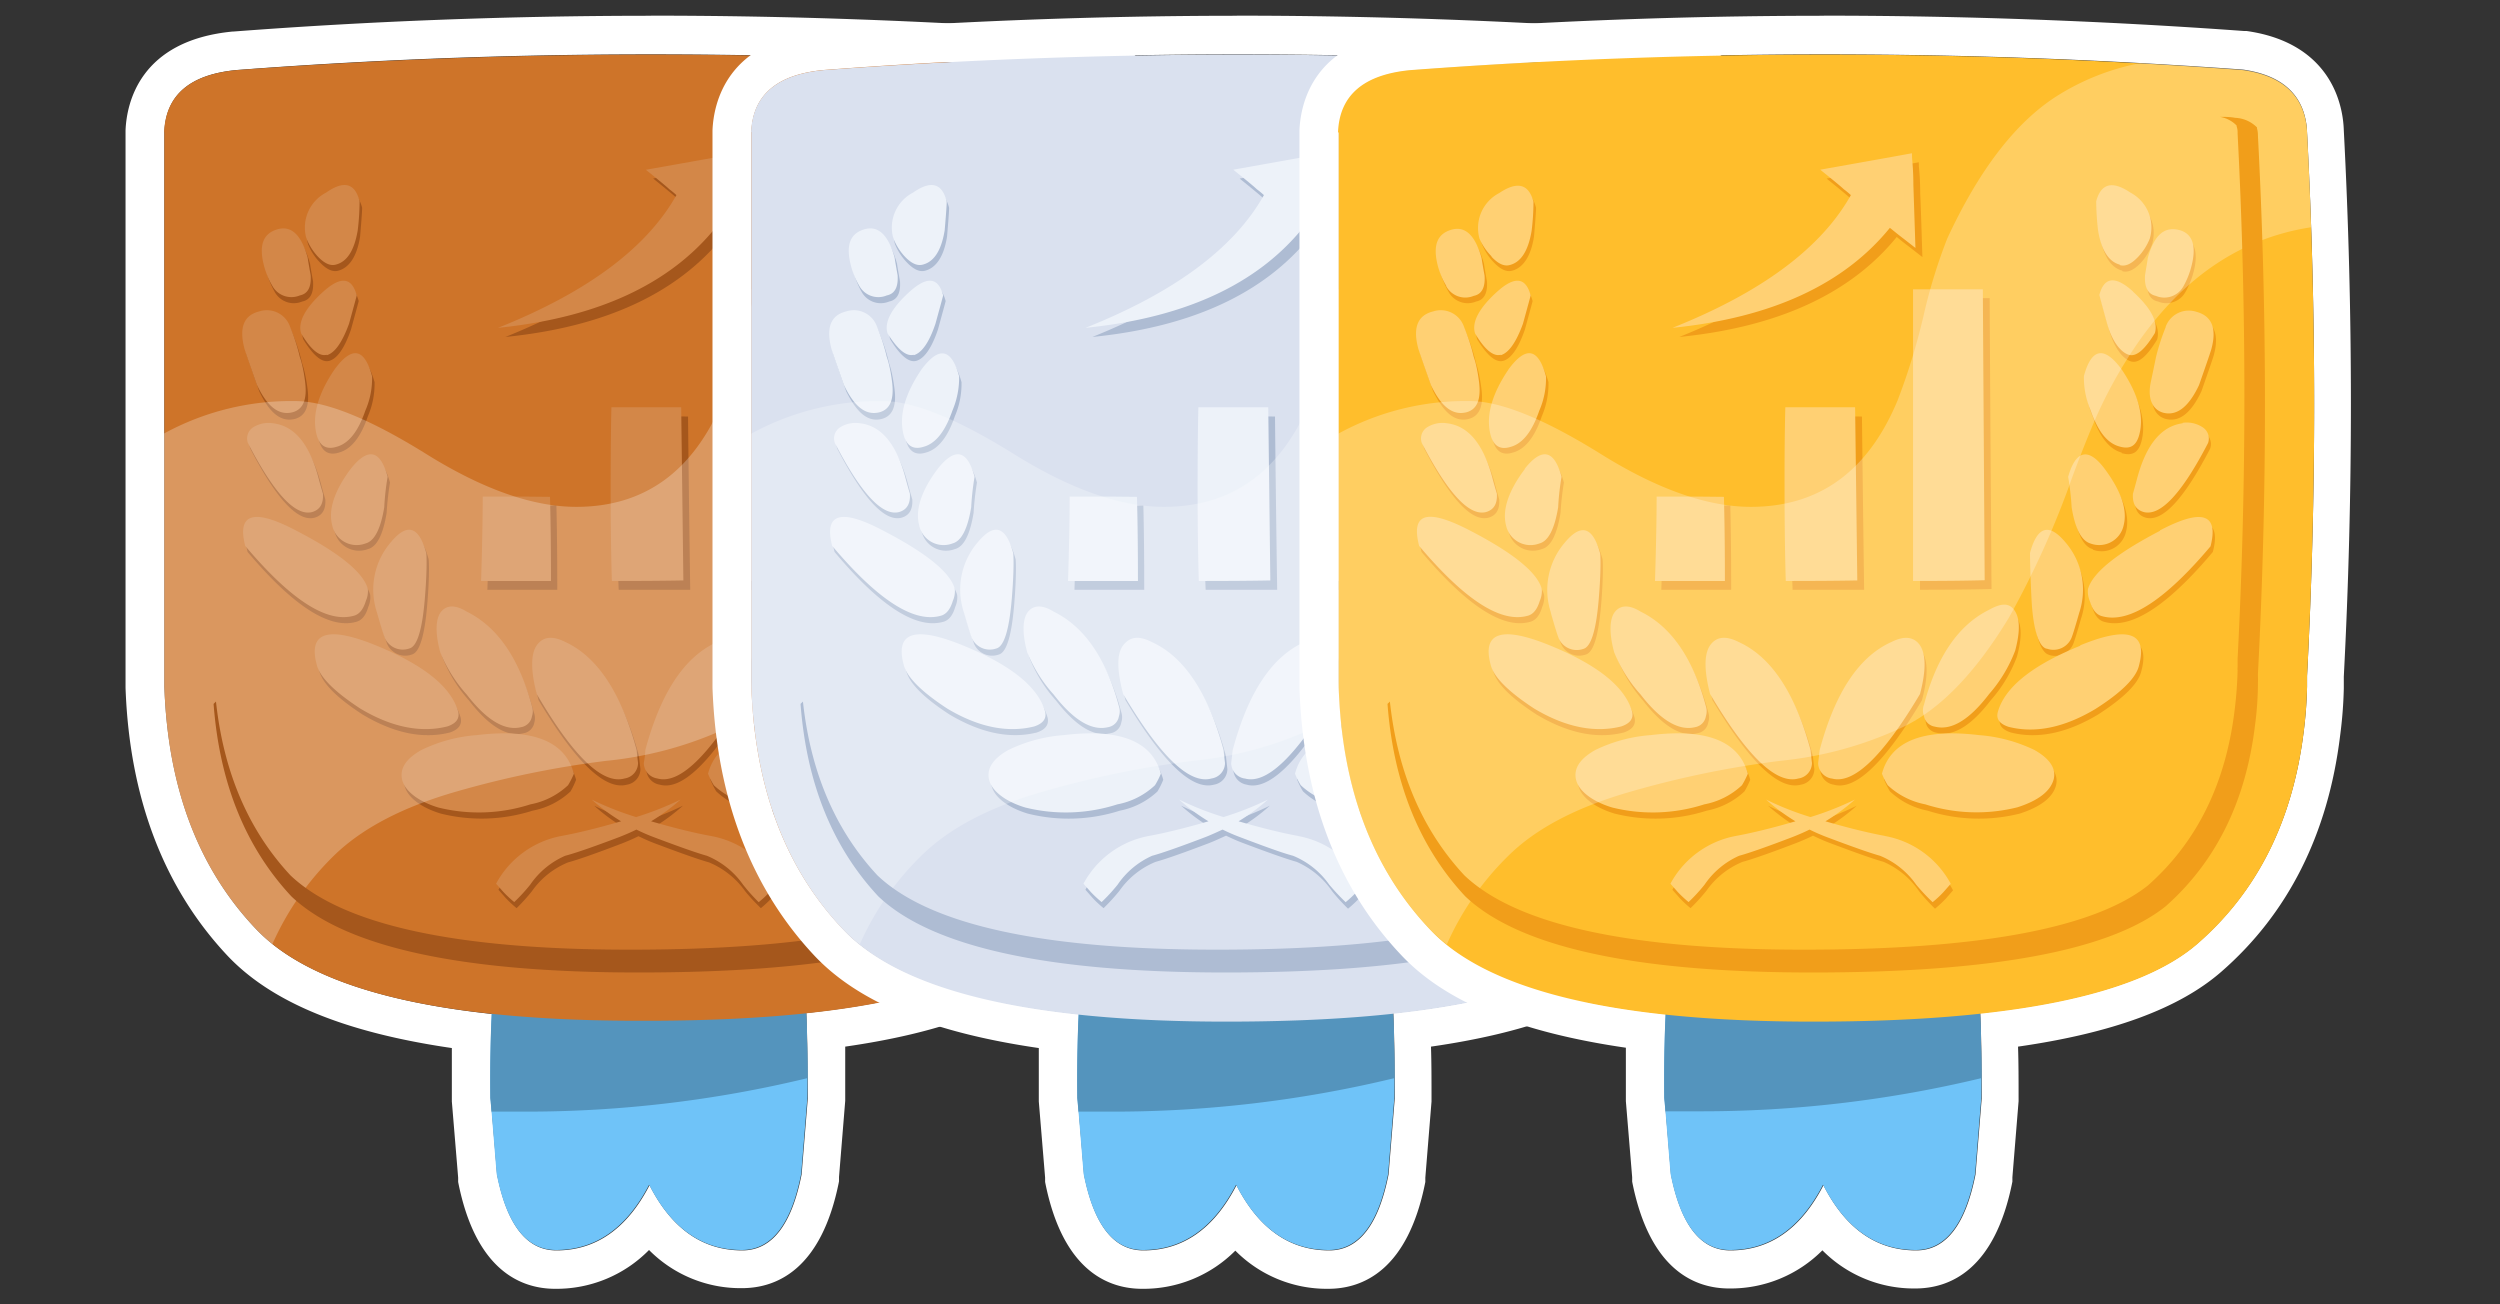 <svg id="Calque_1" data-name="Calque 1" xmlns="http://www.w3.org/2000/svg" viewBox="0 0 230 120"><rect x="0" y="0" width="230" height="120" fill="#333333" stroke="none"/><defs><style>.cls-1,.cls-7{fill:#fff;}.cls-2{fill:#6fc3f8;}.cls-3{fill:#5494bd;}.cls-4{fill:#ce7429;}.cls-5,.cls-8{fill:#a5571c;}.cls-5,.cls-7{isolation:isolate;}.cls-6{fill:#d38748;}.cls-7{opacity:0.25;}.cls-9{fill:#dae1ef;}.cls-10{fill:#aebcd3;}.cls-11{fill:#edf2f9;}.cls-12{fill:#ffbe2c;}.cls-13{fill:#f19e1a;}.cls-14{fill:#ffd073;}</style></defs><title>Plan de travail 7 copie 7</title><path class="cls-1" d="M59.9,5q19,0,38.45,1.4,4.44.63,5.55,3.82a6.59,6.59,0,0,1,.35,1.95,478.1,478.1,0,0,1,0,50c0,.32,0,.65,0,1a39.09,39.09,0,0,1-.31,4.13q-1.52,12.3-9.75,19.47-5.59,4.88-20,6.43s0,0,0,.06q.13,3.47.13,7.78l-.57,7q-1.38,7-5.46,7-5.48,0-8.53-6-3.11,6-8.57,6-4.08,0-5.46-7l-.58-7c0-2.87,0-5.44.14-7.75Q29.43,91.58,23.6,85.52q-8-8.38-8.48-22.38c0-.33,0-.66,0-1v-50q.21-5.09,6.66-5.7Q40.6,5,59.9,5m0-3.55C47,1.45,34.08,1.94,21.49,2.9h-.07c-8.6.82-9.77,6.63-9.87,9.09V62.14c0,.4,0,.77,0,1.14C11.91,73.44,15.09,81.75,21,88c4.07,4.26,10.82,7,20.57,8.42,0,1.46,0,3,0,4.62v.3l.58,7,0,.2,0,.2c1.6,8.13,5.75,9.83,8.94,9.83A11.92,11.92,0,0,0,59.71,115a11.84,11.84,0,0,0,8.54,3.51c3.19,0,7.34-1.7,8.94-9.83l0-.2,0-.2.57-7,0-.15V101c0-1.65,0-3.23,0-4.71,8.69-1.25,14.82-3.51,18.69-6.88,6.15-5.35,9.83-12.66,10.94-21.72a39.75,39.75,0,0,0,.34-4.36c0-.36,0-.73,0-1.08a483.11,483.11,0,0,0,0-50.26,10,10,0,0,0-.56-3c-.84-2.38-3-5.38-8.4-6.14H98.6c-13-.94-26-1.41-38.7-1.41Z"/><path class="cls-2" d="M74.28,101l-.57,7q-1.38,7-5.46,7-5.48,0-8.53-6-3.11,6-8.57,6-4.08,0-5.46-7l-.57-7a134.61,134.61,0,0,1,.62-14.78H73.66A134.61,134.61,0,0,1,74.28,101Z"/><path class="cls-3" d="M74.28,99.19a124.41,124.41,0,0,0-.62-13H45.74A134.16,134.16,0,0,0,45.11,101l.11,1.27,3,0A110,110,0,0,0,74.28,99.19Z"/><path class="cls-4" d="M15.1,12.15q.21-5.09,6.66-5.7a515.1,515.1,0,0,1,76.59,0q4.44.63,5.55,3.82a6.59,6.59,0,0,1,.35,1.95,478.1,478.1,0,0,1,0,50c0,.32,0,.65,0,1a39.09,39.09,0,0,1-.31,4.13q-1.52,12.3-9.75,19.47T58.76,93.91q-27.13,0-35.16-8.39T15.12,63.14c0-.33,0-.66,0-1v-50Z"/><path class="cls-5" d="M49.27,46.5H45q0,2.94-.16,7.76l6.43,0q0-4.43-.08-7.74Zm7.6-8.22q-.06,3-.06,7.48c0,3.18,0,6,.11,8.5,2.71,0,4.91,0,6.58,0q-.14-9.75-.2-15.94ZM75.05,27.43H68.64q0,8.55,0,26.83,4.08,0,6.58-.07Q75.1,37,75.05,27.43Zm-14.95-11c1.17.95,1.89,1.54,2.16,1.79a7.62,7.62,0,0,1,.65.55Q58.82,26.05,46.5,31q13.64-1.37,20-9.2c.48.4.91.73,1.27,1l1.09.85c-.09-2.9-.15-4.84-.2-5.82,0-1.18-.07-2-.13-2.6a.11.11,0,0,0,0-.11l0-.19Q65.79,15.43,60.1,16.42Z"/><path class="cls-6" d="M48.64,45.69H44.41q0,2.94-.15,7.76l6.43,0q0-4.43-.09-7.74Zm7.61-8.22q-.07,3-.07,7.48,0,4.77.11,8.5,4.08,0,6.58-.05-.12-9.75-.2-15.93ZM74.42,26.62H68q0,8.54,0,26.83,4.08,0,6.59-.07Q74.48,36.16,74.42,26.62Zm-15-11c1.18.95,1.9,1.54,2.16,1.79a7.74,7.74,0,0,1,.65.54q-4.1,7.3-16.41,12.21,13.65-1.38,20-9.2c.48.39.9.73,1.26,1l1.09.85Q68.1,18.47,68,17c0-1.17-.08-2-.13-2.59a.2.2,0,0,0,0-.11l0-.19Q65.16,14.6,59.47,15.61Z"/><path class="cls-5" d="M29.53,44.52s.13.51.4,1.42c.06.92-.27,1.49-1,1.69q-2.31.59-5.9-6.35a1.22,1.22,0,0,1,.44-1.42,2.7,2.7,0,0,1,1.87-.4Q28.28,39.86,29.53,44.52Zm.76-11.32q1.11-.31,2-2.88c.47-1.72.71-2.59.71-2.62q-.66-2.53-3.11-.31t-2,3.81C28.81,32.71,29.61,33.38,30.29,33.2ZM31,34.53q-2.31,3.42-1.65,6c.27,1,.87,1.4,1.82,1.11q1.69-.45,2.67-3.33a7.53,7.53,0,0,0,.62-3.15C33.75,32.58,32.59,32.37,31,34.53ZM29.44,24.15c.62.65,1.19.9,1.69.75,1-.27,1.72-1.32,2-3.15q.22-2.58.18-2.67c-.45-1.65-1.5-1.92-3.15-.79a3.58,3.58,0,0,0-1.82,4.17A5.15,5.15,0,0,0,29.44,24.15ZM34.9,56.91c.36,1.24.59,2,.71,2.31a1.81,1.81,0,0,0,2.27,1c.71-.18,1.18-1.69,1.42-4.53s.16-4.2.13-4.26q-1-3.69-3.24-1A6.69,6.69,0,0,0,34.9,56.91ZM32.51,43.68q-2.26,3.06-1.74,5.15a2.31,2.31,0,0,0,3.07,1.69c.83-.21,1.4-1.32,1.73-3.33a27.2,27.2,0,0,1,.31-2.8C35.2,41.93,34.07,41.7,32.51,43.68ZM25.27,26.85a2,2,0,0,0,2.53.89q1.11-.22,1-1.86c-.18-1-.27-1.54-.27-1.6-.59-2.13-1.52-3-2.79-2.62S24,23.08,24.51,24.94A7.44,7.44,0,0,0,25.27,26.85ZM43.16,64.46q2.76,3.56,5,3a1.2,1.2,0,0,0,1-1,1.45,1.45,0,0,0-.05-.93q-1.77-6.62-5.94-8.7c-1-.62-1.82-.64-2.36-.05s-.56,2-.09,3.73A13.13,13.13,0,0,0,43.16,64.46Zm14.52,7.73a1.47,1.47,0,0,0,1.24-1.43c-.09-.77-.13-1.17-.13-1.2q-2.13-7.9-6.62-9.94c-1.18-.59-2.05-.49-2.62.31s-.56,2.35,0,4.49Q54.67,73,57.68,72.19Zm-16.29-4.8c.79-.27,1.12-.71,1-1.33q-.93-3.42-7.59-6.13t-5.42,1.82q.45,1.7,4,4Q37.69,68.32,41.39,67.39Zm11.1,5.42A7.5,7.5,0,0,0,53,71.74q-1.2-4.48-8.93-3.55A14.15,14.15,0,0,0,39,69.56c-1.42.8-2,1.71-1.78,2.71s1.41,2,3.33,2.58A15.47,15.47,0,0,0,49,74.58,7,7,0,0,0,52.49,72.81ZM32.73,57.22c.53-.12.92-.57,1.15-1.38a2.18,2.18,0,0,0,.18-1.11c-.41-1.5-2.62-3.3-6.62-5.37S22,47.79,22.78,50.78Q29.05,58.21,32.73,57.22ZM23.85,36c.95,2,2,2.86,3.28,2.54,1-.27,1.37-1.2,1.16-2.8s-.49-2.28-.49-2.31a17.06,17.06,0,0,0-.89-2.75,2.26,2.26,0,0,0-2.84-1.42c-1.42.35-1.88,1.48-1.38,3.37C22.72,32.73,23.11,33.85,23.85,36ZM87.25,24.9c.5.15,1.06-.1,1.69-.75A5.32,5.32,0,0,0,90,22.46a3.58,3.58,0,0,0-1.82-4.17c-1.66-1.13-2.71-.86-3.15.79,0,.06,0,1,.17,2.67C85.53,23.58,86.21,24.63,87.25,24.9Zm0,16.74c1,.29,1.56-.08,1.82-1.11q.67-2.58-1.64-6-2.4-3.24-3.46.63a7.53,7.53,0,0,0,.62,3.15C85.19,40.23,86.08,41.34,87.2,41.64Zm1.25-14.25q-2.45-2.22-3.11.31s.24.9.71,2.62q.93,2.57,2,2.88c.68.18,1.48-.49,2.4-2Q90.94,29.66,88.45,27.39ZM84.54,50.52a2.3,2.3,0,0,0,3.06-1.69q.54-2.09-1.73-5.15c-1.57-2-2.69-1.75-3.37.71a27.2,27.2,0,0,1,.31,2.8C83.13,49.2,83.71,50.31,84.54,50.52Zm6.93-19.89a17.06,17.06,0,0,0-.89,2.75s-.17.8-.49,2.31.18,2.53,1.15,2.8c1.25.32,2.34-.52,3.29-2.54.74-2.1,1.12-3.22,1.15-3.37.51-1.89,0-3-1.37-3.37A2.27,2.27,0,0,0,91.47,30.63ZM93,39.46q-2.92.4-4.17,5.06s-.13.51-.4,1.43c-.06.91.27,1.48,1,1.68q2.29.59,5.9-6.35a1.22,1.22,0,0,0-.44-1.42A2.7,2.7,0,0,0,93,39.46ZM89.56,25.88q-.09,1.64,1,1.86a2,2,0,0,0,2.53-.89,7.44,7.44,0,0,0,.76-1.91c.47-1.86,0-3-1.25-3.28s-2.2.49-2.79,2.62Zm1.37,23.48c-4,2.07-6.2,3.87-6.61,5.37a2.18,2.18,0,0,0,.18,1.11c.23.8.62,1.26,1.15,1.38q3.69,1,9.95-6.44Q96.76,46.3,90.93,49.36ZM83.61,59.93Q77,62.65,76,66.06c-.15.62.17,1.06,1,1.33q3.69.93,8-1.64,3.6-2.31,4-4Q90.22,57.22,83.61,59.93Zm-4.22,9.63a14,14,0,0,0-5.11-1.37q-7.73-.93-8.92,3.55a7.75,7.75,0,0,0,.53,1.06,7,7,0,0,0,3.47,1.78,15.47,15.47,0,0,0,8.48.27q2.88-.93,3.33-2.58C81.4,71.27,80.81,70.36,79.39,69.56ZM69.18,66.41a1.2,1.2,0,0,0,1,1q2.26.58,5-3a12.71,12.71,0,0,0,2.4-4c.48-1.77.45-3-.09-3.73s-1.31-.58-2.35.05q-4.17,2.09-6,8.7A1.44,1.44,0,0,0,69.18,66.41ZM80.5,60.24a1.8,1.8,0,0,0,2.26-1c.12-.3.36-1.07.71-2.31a6.65,6.65,0,0,0-1.28-6.48q-2.26-2.67-3.24,1c0,.06,0,1.48.13,4.26S79.79,60.06,80.5,60.24ZM60.7,72.19q3,.84,8.12-7.77c.57-2.14.57-3.63,0-4.49s-1.43-.9-2.62-.31q-4.48,2-6.61,9.94s-.05.43-.13,1.2A1.46,1.46,0,0,0,60.7,72.19Zm4.93,5.28c-1.59-.29-3.43-.75-5.5-1.35a17.65,17.65,0,0,0,2.7-2,27.67,27.67,0,0,1-4.09,1.61,27.5,27.5,0,0,1-4.08-1.61,17.65,17.65,0,0,0,2.7,2c-2.07.6-3.91,1.06-5.5,1.35a8.65,8.65,0,0,0-6,4.39l.67.76a9.78,9.78,0,0,0,1,.93A17.53,17.53,0,0,0,48.93,82a7.56,7.56,0,0,1,3.33-2.66q1.34-.36,4.93-1.73c.53-.21,1.05-.43,1.55-.68.51.25,1,.47,1.56.68q3.6,1.36,4.93,1.73A7.67,7.67,0,0,1,68.56,82,17.53,17.53,0,0,0,70,83.55a11.15,11.15,0,0,0,1-.93l.66-.76A8.62,8.62,0,0,0,65.63,77.47Z"/><path class="cls-6" d="M29.31,44s.13.51.4,1.42c.06.92-.27,1.48-1,1.69q-2.31.59-5.9-6.35a1.22,1.22,0,0,1,.44-1.42,2.66,2.66,0,0,1,1.86-.4C27.09,39.17,28.48,40.85,29.31,44Zm.75-11.32c.74-.21,1.42-1.17,2.05-2.89.47-1.71.71-2.59.71-2.61-.45-1.69-1.48-1.8-3.11-.32s-2.34,2.79-2,3.82C28.58,32.15,29.38,32.82,30.06,32.64ZM30.77,34c-1.54,2.28-2.08,4.28-1.64,6,.27,1,.87,1.4,1.82,1.11,1.13-.3,2-1.41,2.66-3.33a7.38,7.38,0,0,0,.62-3.16C33.53,32,32.37,31.81,30.77,34ZM29.22,23.58c.62.66,1.18.91,1.69.76q1.54-.4,2-3.15a22.18,22.18,0,0,0,.17-2.67Q32.46,16,30,17.72a3.62,3.62,0,0,0-1.82,4.18A5.25,5.25,0,0,0,29.22,23.58Zm5.46,32.77c.35,1.24.59,2,.71,2.31a1.81,1.81,0,0,0,2.27,1c.71-.18,1.18-1.69,1.42-4.53s.16-4.2.13-4.26q-1-3.69-3.24-1A6.68,6.68,0,0,0,34.68,56.35Zm-2.4-13.23c-1.51,2-2.08,3.76-1.73,5.15A2.3,2.3,0,0,0,33.62,50c.82-.21,1.4-1.32,1.73-3.33a23.83,23.83,0,0,1,.31-2.8C35,41.37,33.85,41.14,32.28,43.12ZM25.05,26.29a2,2,0,0,0,2.53.89q1.11-.22,1-1.86c-.18-1-.27-1.54-.27-1.6-.59-2.13-1.52-3-2.8-2.62s-1.71,1.42-1.24,3.28A7.44,7.44,0,0,0,25.05,26.29ZM42.94,63.9c1.83,2.37,3.51,3.36,5,3a1.21,1.21,0,0,0,1-1,1.45,1.45,0,0,0,0-.93q-1.77-6.62-6-8.7c-1-.62-1.82-.64-2.35,0s-.56,2-.09,3.73A13.13,13.13,0,0,0,42.94,63.9Zm14.52,7.72A1.45,1.45,0,0,0,58.7,70.2c-.09-.77-.13-1.17-.13-1.2Q56.44,61.1,52,59.06c-1.18-.6-2.06-.49-2.62.31s-.56,2.35,0,4.48C52.74,69.6,55.44,72.19,57.46,71.62Zm-16.3-4.79c.8-.27,1.13-.71,1-1.33q-.93-3.42-7.59-6.13t-5.42,1.82c.3,1.13,1.64,2.46,4,4C36,66.9,38.71,67.45,41.16,66.83Zm11.1,5.41a7.24,7.24,0,0,0,.54-1.06q-1.2-4.49-8.93-3.55A14,14,0,0,0,38.77,69c-1.43.8-2,1.71-1.78,2.71s1.41,2,3.33,2.58A15.47,15.47,0,0,0,48.8,74,6.92,6.92,0,0,0,52.26,72.24ZM32.51,56.66c.53-.12.91-.58,1.15-1.38a2.18,2.18,0,0,0,.18-1.11q-.63-2.27-6.62-5.37-5.82-3.06-4.66,1.42Q28.82,57.65,32.51,56.66ZM23.63,35.39c.94,2,2,2.86,3.28,2.54,1-.27,1.36-1.2,1.16-2.8s-.49-2.28-.49-2.31a18.23,18.23,0,0,0-.89-2.75,2.26,2.26,0,0,0-2.84-1.42C22.43,29,22,30.13,22.47,32,22.5,32.17,22.89,33.29,23.63,35.39Zm63.4-11c.5.15,1.06-.1,1.68-.76a5.25,5.25,0,0,0,1.07-1.68A3.62,3.62,0,0,0,88,17.72q-2.49-1.68-3.15.8A25.16,25.16,0,0,0,85,21.19C85.31,23,86,24.07,87,24.34Zm0,16.74c1,.29,1.55-.08,1.82-1.11q.67-2.58-1.64-6c-1.6-2.16-2.76-1.95-3.46.62a7.54,7.54,0,0,0,.62,3.16C85,39.67,85.86,40.78,87,41.08Zm1.25-14.25q-2.45-2.22-3.11.31s.23.9.71,2.62,1.3,2.67,2,2.88,1.48-.49,2.4-2C90.56,29.61,89.88,28.33,88.23,26.83ZM84.32,50a2.3,2.3,0,0,0,3.06-1.69c.35-1.39-.22-3.11-1.73-5.15s-2.69-1.75-3.38.71a24.75,24.75,0,0,1,.32,2.8C82.91,48.64,83.49,49.75,84.32,50Zm6.92-19.89a19.56,19.56,0,0,0-.89,2.75s-.16.8-.48,2.31S90,37.66,91,37.93c1.24.32,2.34-.52,3.29-2.54.74-2.1,1.12-3.22,1.15-3.37.5-1.89.05-3-1.38-3.37A2.26,2.26,0,0,0,91.24,30.07ZM92.8,38.9q-2.94.41-4.18,5.06s-.13.51-.39,1.42c-.06.92.26,1.48,1,1.69q2.31.59,5.91-6.35a1.23,1.23,0,0,0-.45-1.42A2.66,2.66,0,0,0,92.8,38.9ZM89.34,25.32c-.06,1.09.28,1.71,1,1.86a2,2,0,0,0,2.54-.89,7.51,7.51,0,0,0,.75-1.91c.47-1.86.06-3-1.24-3.28s-2.21.49-2.8,2.62C89.6,23.78,89.51,24.31,89.34,25.32ZM90.71,48.8c-4,2.08-6.2,3.86-6.62,5.37a2.3,2.3,0,0,0,.18,1.11c.24.8.62,1.26,1.16,1.38q3.67,1,9.94-6.44Q96.53,45.74,90.71,48.8ZM83.38,59.37q-6.66,2.7-7.59,6.13c-.15.62.18,1.06,1,1.33q3.69.93,8-1.65c2.4-1.53,3.75-2.87,4-4Q90,56.66,83.38,59.37ZM79.17,69a14.2,14.2,0,0,0-5.11-1.37q-7.73-.93-8.92,3.55a6.54,6.54,0,0,0,.53,1.06A7,7,0,0,0,69.13,74a15.47,15.47,0,0,0,8.48.27q2.9-.93,3.33-2.58C81.18,70.71,80.59,69.8,79.17,69ZM69,65.85a1.2,1.2,0,0,0,1,1c1.51.39,3.18-.61,5-3a13.13,13.13,0,0,0,2.4-4c.47-1.78.44-3-.09-3.73s-1.32-.58-2.35,0q-4.19,2.09-6,8.7A1.44,1.44,0,0,0,69,65.85Zm11.32-6.17a1.8,1.8,0,0,0,2.26-1c.12-.3.36-1.07.71-2.31A6.68,6.68,0,0,0,82,49.87q-2.25-2.67-3.24,1c0,.06,0,1.48.14,4.26S79.57,59.5,80.28,59.68ZM60.48,71.62q3,.85,8.12-7.77.84-3.19,0-4.48c-.56-.8-1.43-.9-2.62-.31q-4.48,2-6.61,9.94s0,.43-.14,1.2A1.46,1.46,0,0,0,60.48,71.62Zm4.92,5.29c-1.58-.29-3.43-.75-5.5-1.35a18.24,18.24,0,0,0,2.71-2,28.13,28.13,0,0,1-4.09,1.61,27.5,27.5,0,0,1-4.08-1.61,17.65,17.65,0,0,0,2.7,2c-2.07.6-3.91,1.06-5.5,1.35a8.63,8.63,0,0,0-6,4.39l.67.76a10.47,10.47,0,0,0,1,.93,16.05,16.05,0,0,0,1.47-1.6A7.56,7.56,0,0,1,52,78.73Q53.38,78.37,57,77c.53-.21,1.05-.43,1.55-.68.5.25,1,.47,1.55.68q3.6,1.36,4.93,1.73a7.56,7.56,0,0,1,3.33,2.66A17.27,17.27,0,0,0,69.8,83a9.23,9.23,0,0,0,1-.93l.67-.76A8.61,8.61,0,0,0,65.4,76.91Z"/><path class="cls-7" d="M104.25,12.17a6.59,6.59,0,0,0-.35-1.95Q102.79,7,98.35,6.4C95.19,6.17,92,6,88.9,5.81a22.1,22.1,0,0,0-7.75,3.08q-5.64,3.64-10,13.05A49.38,49.38,0,0,0,69,28.64a59.07,59.07,0,0,1-2.49,8.22q-4.08,9.77-13.49,9.77-6,0-13.77-4.84t-12-4.89a24.42,24.42,0,0,0-12.19,3V62.15c0,.33,0,.66,0,1q.47,14,8.48,22.38a15.24,15.24,0,0,0,1.51,1.35,26.31,26.31,0,0,1,5.65-8.14Q34.57,74.95,42,72.82A89.48,89.48,0,0,1,55.75,70,34.45,34.45,0,0,0,67,66.92q5.14-2.4,9.81-10.08a82.78,82.78,0,0,0,5.86-13c.54-1.45,1.11-2.93,1.74-4.44a41.92,41.92,0,0,1,4.3-7.9q6.39-9.13,15.9-10.59C104.54,18,104.42,15,104.25,12.17Z"/><path class="cls-8" d="M19.65,64.76l.22-.22q1.06,9.78,6.86,16,7.2,6.83,31.21,6.83,24.21,0,31.66-5.9,6.8-6,8-16.25v0c.14-1.15.23-2.34.26-3.55a1.32,1.32,0,0,1,0-.31v-.75a467.8,467.8,0,0,0,0-48.31v-.09a1.61,1.61,0,0,0-.09-.58v-.08a2.76,2.76,0,0,0-1.56-.8c.48,0,1,0,1.43.09a3,3,0,0,1,2,.88.14.14,0,0,1,0,.07,2.53,2.53,0,0,1,.09.6v.09a474.43,474.43,0,0,1,0,49.52v.21a5.43,5.43,0,0,1,0,.57c0,.11,0,.22,0,.31a30.71,30.71,0,0,1-.27,3.65l0,0q-1.28,10.5-8.23,16.65-7.64,6.08-32.48,6.08-24.56,0-31.94-7Q20.47,75.67,19.65,64.76Z"/><path class="cls-1" d="M113.9,5q19,0,38.45,1.4,4.44.63,5.55,3.82a6.59,6.59,0,0,1,.35,1.95,478.1,478.1,0,0,1,0,50c0,.32,0,.65,0,1a36.6,36.6,0,0,1-.31,4.13q-1.52,12.3-9.75,19.47-5.6,4.88-20,6.43s0,0,0,.06q.14,3.47.13,7.78l-.57,7q-1.38,7-5.46,7-5.46,0-8.53-6-3.1,6-8.57,6-4.08,0-5.46-7l-.58-7c0-2.87,0-5.44.14-7.75Q83.43,91.58,77.6,85.52q-8-8.38-8.48-22.38c0-.33,0-.66,0-1v-50q.21-5.09,6.66-5.7Q94.6,5,113.9,5m0-3.55c-12.89,0-25.82.49-38.41,1.45h-.07c-8.6.82-9.77,6.63-9.87,9.09V62.14c0,.4,0,.77,0,1.14C65.91,73.44,69.1,81.75,75,88c4.06,4.26,10.81,7,20.57,8.42,0,1.46,0,3,0,4.62v.3l.58,7,0,.2,0,.2c1.6,8.13,5.75,9.83,8.94,9.83a11.91,11.91,0,0,0,8.56-3.51,11.84,11.84,0,0,0,8.54,3.51c3.19,0,7.34-1.7,8.94-9.83l0-.2,0-.2.57-7,0-.15V101c0-1.65,0-3.22-.05-4.71,8.69-1.25,14.82-3.51,18.69-6.88,6.15-5.35,9.83-12.66,10.94-21.72a39.94,39.94,0,0,0,.34-4.37c0-.35,0-.72,0-1.07a483.11,483.11,0,0,0,0-50.26,10,10,0,0,0-.56-3c-.84-2.39-3-5.38-8.4-6.14h-.24c-13-.94-26-1.41-38.7-1.41Z"/><path class="cls-2" d="M128.28,101l-.57,7q-1.38,7-5.46,7-5.48,0-8.53-6-3.1,6-8.57,6-4.08,0-5.46-7l-.57-7a134.61,134.61,0,0,1,.62-14.78h27.92A134.61,134.61,0,0,1,128.28,101Z"/><path class="cls-3" d="M128.28,99.19a124.41,124.41,0,0,0-.62-13H99.74A134.16,134.16,0,0,0,99.11,101l.11,1.27,3,0A110,110,0,0,0,128.28,99.19Z"/><path class="cls-9" d="M69.1,12.15q.21-5.09,6.66-5.7a515.1,515.1,0,0,1,76.59,0q4.44.63,5.55,3.82a6.59,6.59,0,0,1,.35,1.95,478.1,478.1,0,0,1,0,50c0,.32,0,.65,0,1a39.09,39.09,0,0,1-.31,4.13q-1.52,12.3-9.75,19.47t-35.39,7.17q-27.14,0-35.16-8.39T69.12,63.14c0-.33,0-.66,0-1v-50Z"/><path class="cls-10" d="M103.27,46.5H99q0,2.94-.15,7.76l6.42,0q0-4.43-.08-7.74Zm7.6-8.22q-.06,3-.06,7.48c0,3.18,0,6,.11,8.5,2.71,0,4.91,0,6.58,0q-.14-9.75-.2-15.94Zm18.18-10.85h-6.41q0,8.55,0,26.83,4.08,0,6.58-.07Q129.1,37,129.05,27.43Zm-15-11c1.17.95,1.89,1.54,2.16,1.79a7.62,7.62,0,0,1,.65.55Q112.82,26.05,100.5,31q13.64-1.37,20-9.2c.48.4.9.73,1.26,1l1.09.85c-.09-2.9-.15-4.84-.2-5.82,0-1.18-.07-2-.13-2.6a.11.11,0,0,0,0-.11l0-.19Q119.79,15.43,114.1,16.42Z"/><path class="cls-11" d="M102.64,45.69H98.41q0,2.94-.15,7.76l6.43,0q0-4.43-.09-7.74Zm7.61-8.22q-.07,3-.07,7.48,0,4.77.11,8.5,4.08,0,6.58-.05-.12-9.75-.19-15.93Zm18.17-10.85H122q0,8.54,0,26.83,4.08,0,6.59-.07Q128.48,36.16,128.42,26.62Zm-14.95-11c1.18.95,1.9,1.54,2.16,1.79a7.74,7.74,0,0,1,.65.54q-4.09,7.3-16.41,12.21,13.65-1.38,20-9.2c.48.39.9.73,1.26,1l1.09.85c-.08-2.89-.15-4.83-.19-5.82,0-1.17-.08-2-.13-2.59a.2.2,0,0,0,0-.11l0-.19Q119.16,14.6,113.47,15.61Z"/><path class="cls-10" d="M83.53,44.52s.13.51.4,1.42c.06.92-.27,1.49-1,1.69q-2.3.59-5.9-6.35a1.22,1.22,0,0,1,.44-1.42,2.7,2.7,0,0,1,1.87-.4Q82.29,39.86,83.53,44.52Zm.76-11.32c.74-.2,1.42-1.17,2-2.88.47-1.72.71-2.59.71-2.62q-.66-2.53-3.11-.31t-2,3.81C82.81,32.71,83.61,33.38,84.29,33.2ZM85,34.53q-2.31,3.42-1.65,6c.27,1,.88,1.4,1.82,1.11q1.69-.45,2.67-3.33a7.53,7.53,0,0,0,.62-3.15C87.75,32.58,86.59,32.37,85,34.53ZM83.44,24.15c.62.65,1.19.9,1.69.75,1-.27,1.72-1.32,2-3.15q.22-2.58.18-2.67c-.45-1.65-1.5-1.92-3.15-.79a3.58,3.58,0,0,0-1.82,4.17A5.32,5.32,0,0,0,83.44,24.15ZM88.9,56.91c.36,1.24.6,2,.71,2.31a1.81,1.81,0,0,0,2.27,1c.71-.18,1.18-1.69,1.42-4.53s.16-4.2.13-4.26q-1-3.69-3.24-1A6.69,6.69,0,0,0,88.9,56.91ZM86.51,43.68q-2.27,3.06-1.73,5.15a2.3,2.3,0,0,0,3.06,1.69c.83-.21,1.4-1.32,1.73-3.33a27.2,27.2,0,0,1,.31-2.8C89.2,41.93,88.08,41.7,86.51,43.68ZM79.27,26.85a2,2,0,0,0,2.53.89q1.11-.22,1-1.86c-.18-1-.27-1.54-.27-1.6-.59-2.13-1.52-3-2.79-2.62S78,23.08,78.52,24.94A7.15,7.15,0,0,0,79.27,26.85ZM97.16,64.46q2.76,3.56,5,3a1.2,1.2,0,0,0,1-1,1.51,1.51,0,0,0,0-.93q-1.78-6.62-6-8.7c-1-.62-1.82-.64-2.36-.05s-.56,2-.09,3.73A13.13,13.13,0,0,0,97.16,64.46Zm14.52,7.73a1.47,1.47,0,0,0,1.24-1.43c-.09-.77-.13-1.17-.13-1.2q-2.13-7.9-6.62-9.94c-1.18-.59-2-.49-2.62.31s-.56,2.35,0,4.49Q108.67,73,111.68,72.19Zm-16.29-4.8c.79-.27,1.12-.71,1-1.33q-.93-3.42-7.59-6.13t-5.42,1.82q.45,1.7,4,4C90.27,67.46,92.93,68,95.39,67.39Zm11.1,5.42a7.5,7.5,0,0,0,.53-1.07q-1.2-4.48-8.93-3.55A14.15,14.15,0,0,0,93,69.56c-1.42.8-2,1.71-1.78,2.71s1.41,2,3.33,2.58a15.47,15.47,0,0,0,8.48-.27A7,7,0,0,0,106.49,72.81ZM86.73,57.22c.53-.12.92-.57,1.15-1.38a2.16,2.16,0,0,0,.18-1.1c-.41-1.51-2.62-3.31-6.61-5.38S76,47.79,76.78,50.78Q83,58.21,86.73,57.22ZM77.85,36c1,2,2,2.86,3.28,2.54,1-.27,1.37-1.2,1.16-2.8s-.49-2.28-.49-2.31a17.06,17.06,0,0,0-.89-2.75,2.26,2.26,0,0,0-2.84-1.42c-1.42.35-1.88,1.48-1.38,3.37C76.72,32.73,77.11,33.85,77.85,36Zm63.4-11.05c.5.15,1.06-.1,1.69-.75A5.32,5.32,0,0,0,144,22.46a3.58,3.58,0,0,0-1.82-4.17c-1.66-1.13-2.71-.86-3.15.79,0,.06,0,1,.17,2.67C139.53,23.58,140.21,24.63,141.25,24.9Zm-.05,16.74q1.43.44,1.83-1.11.66-2.58-1.65-6-2.4-3.24-3.46.63a7.53,7.53,0,0,0,.62,3.15C139.19,40.23,140.08,41.34,141.2,41.64Zm1.25-14.25q-2.44-2.22-3.11.31s.24.9.71,2.62,1.3,2.68,2,2.88,1.48-.49,2.4-2Q144.94,29.66,142.45,27.39Zm-3.91,23.13a2.3,2.3,0,0,0,3.06-1.69q.54-2.09-1.73-5.15c-1.57-2-2.69-1.75-3.37.71a27.2,27.2,0,0,1,.31,2.8C137.14,49.2,137.71,50.31,138.54,50.52Zm6.93-19.89a17.06,17.06,0,0,0-.89,2.75s-.16.8-.49,2.31.18,2.53,1.16,2.8c1.24.32,2.33-.52,3.28-2.54.74-2.1,1.13-3.22,1.16-3.37.5-1.89,0-3-1.38-3.37A2.27,2.27,0,0,0,145.47,30.63ZM147,39.46q-2.93.4-4.17,5.06s-.13.51-.4,1.43c-.06.91.27,1.48,1,1.68q2.31.59,5.9-6.35a1.22,1.22,0,0,0-.44-1.42A2.7,2.7,0,0,0,147,39.46Zm-3.46-13.58q-.09,1.64,1,1.86a2,2,0,0,0,2.53-.89,7.44,7.44,0,0,0,.76-1.91c.47-1.86,0-3-1.25-3.28s-2.2.49-2.79,2.62Zm1.37,23.48c-4,2.07-6.2,3.87-6.61,5.38a2.16,2.16,0,0,0,.18,1.1c.23.8.62,1.26,1.15,1.38q3.69,1,9.95-6.44Q150.76,46.3,144.93,49.36Zm-7.32,10.57Q131,62.65,130,66.06c-.15.62.17,1.06,1,1.33q3.69.93,8-1.64,3.6-2.31,4.05-4Q144.21,57.22,137.61,59.93Zm-4.22,9.63a14,14,0,0,0-5.11-1.37q-7.73-.93-8.92,3.55a7.75,7.75,0,0,0,.53,1.06,7,7,0,0,0,3.47,1.78,15.47,15.47,0,0,0,8.48.27q2.88-.93,3.33-2.58C135.4,71.27,134.81,70.36,133.39,69.56Zm-10.21-3.15a1.2,1.2,0,0,0,1,1q2.26.58,5-3a12.83,12.83,0,0,0,2.39-4c.48-1.77.45-3-.09-3.73s-1.31-.58-2.35.05q-4.17,2.09-5.95,8.7A1.44,1.44,0,0,0,123.18,66.41Zm11.32-6.17a1.8,1.8,0,0,0,2.26-1q.18-.45.72-2.31a6.68,6.68,0,0,0-1.29-6.48q-2.26-2.67-3.24,1c0,.06,0,1.48.13,4.26S133.79,60.06,134.5,60.24ZM114.7,72.19q3,.84,8.12-7.77c.57-2.14.57-3.63,0-4.49s-1.43-.9-2.62-.31q-4.47,2-6.61,9.94s0,.43-.13,1.2A1.47,1.47,0,0,0,114.7,72.19Zm4.93,5.28c-1.59-.29-3.43-.75-5.5-1.35a17.65,17.65,0,0,0,2.7-2,27.67,27.67,0,0,1-4.09,1.61,28,28,0,0,1-4.08-1.61,17.65,17.65,0,0,0,2.7,2c-2.07.6-3.91,1.06-5.5,1.35a8.65,8.65,0,0,0-6,4.39l.67.76a9.78,9.78,0,0,0,1,.93,17.53,17.53,0,0,0,1.46-1.6,7.56,7.56,0,0,1,3.33-2.66q1.33-.36,4.93-1.73c.53-.21,1-.43,1.55-.68.51.25,1,.47,1.56.68q3.6,1.36,4.93,1.73A7.67,7.67,0,0,1,122.56,82a17.53,17.53,0,0,0,1.46,1.6,11.15,11.15,0,0,0,1-.93l.66-.76A8.62,8.62,0,0,0,119.63,77.47Z"/><path class="cls-11" d="M83.31,44s.13.51.4,1.42c.06.92-.27,1.48-1,1.69q-2.31.59-5.9-6.35a1.22,1.22,0,0,1,.44-1.42,2.66,2.66,0,0,1,1.86-.4C81.09,39.17,82.48,40.85,83.31,44Zm.75-11.32c.74-.21,1.42-1.17,2-2.89.47-1.71.71-2.59.71-2.61-.45-1.69-1.48-1.8-3.11-.32s-2.34,2.79-2,3.82C82.58,32.15,83.38,32.82,84.06,32.64ZM84.77,34c-1.54,2.28-2.08,4.28-1.64,6,.27,1,.87,1.4,1.82,1.11,1.13-.3,2-1.41,2.67-3.33a7.72,7.72,0,0,0,.62-3.16Q87.18,30.74,84.77,34ZM83.22,23.58c.62.66,1.18.91,1.69.76q1.55-.4,2-3.15.22-2.58.18-2.67Q86.46,16,84,17.72a3.62,3.62,0,0,0-1.82,4.18A5.25,5.25,0,0,0,83.22,23.58Zm5.46,32.77c.36,1.24.59,2,.71,2.31a1.81,1.81,0,0,0,2.27,1c.71-.18,1.18-1.69,1.42-4.53s.16-4.2.13-4.26q-1-3.69-3.24-1A6.68,6.68,0,0,0,88.68,56.35Zm-2.4-13.23c-1.51,2-2.08,3.76-1.73,5.15A2.3,2.3,0,0,0,87.62,50c.82-.21,1.4-1.32,1.73-3.33a23.83,23.83,0,0,1,.31-2.8C89,41.37,87.85,41.14,86.28,43.12ZM79.05,26.29a2,2,0,0,0,2.53.89q1.11-.22,1-1.86c-.18-1-.27-1.54-.27-1.6-.59-2.13-1.52-3-2.8-2.62s-1.71,1.42-1.24,3.28A7.44,7.44,0,0,0,79.05,26.29ZM96.94,63.9c1.83,2.37,3.51,3.36,5,3a1.21,1.21,0,0,0,1-1,1.45,1.45,0,0,0,0-.93q-1.77-6.62-6-8.7c-1-.62-1.82-.64-2.35,0s-.56,2-.09,3.73A13.13,13.13,0,0,0,96.94,63.9Zm14.52,7.72a1.45,1.45,0,0,0,1.24-1.42c-.09-.77-.13-1.17-.13-1.2q-2.13-7.91-6.62-9.94c-1.18-.6-2-.49-2.62.31s-.56,2.35,0,4.48C106.74,69.6,109.44,72.19,111.46,71.62Zm-16.3-4.79c.8-.27,1.13-.71,1-1.33q-.93-3.42-7.59-6.13t-5.42,1.82c.3,1.13,1.64,2.46,4,4C90,66.9,92.71,67.45,95.16,66.83Zm11.1,5.41a7.24,7.24,0,0,0,.54-1.06q-1.2-4.49-8.93-3.55A14,14,0,0,0,92.77,69c-1.43.8-2,1.71-1.78,2.71s1.41,2,3.33,2.58A15.47,15.47,0,0,0,102.8,74,6.92,6.92,0,0,0,106.26,72.24ZM86.51,56.66c.53-.12.91-.58,1.15-1.38a2.18,2.18,0,0,0,.18-1.11q-.63-2.27-6.62-5.37-5.82-3.06-4.66,1.42Q82.82,57.65,86.51,56.66ZM77.63,35.39c.94,2,2,2.86,3.28,2.54,1-.27,1.36-1.2,1.16-2.8s-.49-2.28-.49-2.31a18.23,18.23,0,0,0-.89-2.75,2.26,2.26,0,0,0-2.84-1.42C76.43,29,76,30.13,76.47,32,76.5,32.17,76.89,33.29,77.63,35.39Zm63.4-11c.5.15,1.06-.1,1.68-.76a5.08,5.08,0,0,0,1.07-1.68A3.61,3.61,0,0,0,142,17.72q-2.49-1.68-3.15.8a25.16,25.16,0,0,0,.17,2.67C139.31,23,140,24.07,141,24.34ZM141,41.08c1,.29,1.56-.08,1.82-1.11q.67-2.58-1.64-6-2.4-3.24-3.46.62a7.54,7.54,0,0,0,.62,3.16C139,39.67,139.86,40.78,141,41.08Zm1.25-14.25q-2.44-2.22-3.11.31s.24.9.71,2.62,1.3,2.67,2,2.88,1.48-.49,2.4-2C144.56,29.61,143.88,28.33,142.23,26.83ZM138.32,50a2.3,2.3,0,0,0,3.06-1.69q.54-2.09-1.73-5.15c-1.57-2-2.69-1.75-3.37.71a27.2,27.2,0,0,1,.31,2.8C136.91,48.64,137.49,49.75,138.32,50Zm6.92-19.89a18.72,18.72,0,0,0-.88,2.75s-.17.8-.49,2.31.18,2.53,1.15,2.8c1.25.32,2.34-.52,3.29-2.54.74-2.1,1.12-3.22,1.15-3.37.5-1.89,0-3-1.37-3.37C146.87,28.29,145.93,28.76,145.24,30.07Zm1.56,8.83q-2.94.41-4.18,5.06s-.13.51-.39,1.42c-.06.92.26,1.48,1,1.69q2.31.59,5.91-6.35a1.23,1.23,0,0,0-.45-1.42A2.66,2.66,0,0,0,146.8,38.9Zm-3.46-13.58q-.09,1.63,1,1.86a2,2,0,0,0,2.53-.89,7.15,7.15,0,0,0,.75-1.91c.48-1.86.06-3-1.24-3.28s-2.2.49-2.8,2.62C143.6,23.78,143.51,24.31,143.34,25.32Zm1.37,23.48c-4,2.08-6.2,3.87-6.61,5.37a2.26,2.26,0,0,0,.17,1.11c.24.8.63,1.26,1.16,1.38q3.67,1,9.94-6.44Q150.52,45.74,144.71,48.8Zm-7.32,10.57q-6.66,2.7-7.6,6.13c-.14.62.18,1.06,1,1.33q3.69.93,8-1.65c2.4-1.53,3.75-2.87,4-4Q144,56.66,137.39,59.37ZM133.17,69a14.2,14.2,0,0,0-5.11-1.37q-7.73-.93-8.92,3.55a6.54,6.54,0,0,0,.53,1.06A7,7,0,0,0,123.13,74a15.47,15.47,0,0,0,8.48.27q2.89-.93,3.33-2.58C135.18,70.71,134.59,69.8,133.17,69ZM123,65.85a1.21,1.21,0,0,0,1,1c1.51.39,3.18-.61,5-3a13.13,13.13,0,0,0,2.4-4c.47-1.78.44-3-.09-3.73s-1.32-.58-2.35,0q-4.18,2.09-5.95,8.7A1.44,1.44,0,0,0,123,65.85Zm11.32-6.17a1.8,1.8,0,0,0,2.26-1c.12-.3.36-1.07.71-2.31A6.7,6.7,0,0,0,136,49.87q-2.26-2.67-3.24,1c0,.06,0,1.48.13,4.26S133.57,59.5,134.28,59.68Zm-19.8,11.94q3,.85,8.12-7.77.84-3.19,0-4.48c-.56-.8-1.43-.9-2.62-.31q-4.49,2-6.61,9.94s-.05.43-.14,1.2A1.46,1.46,0,0,0,114.48,71.62Zm4.92,5.29c-1.58-.29-3.43-.75-5.49-1.35a18.69,18.69,0,0,0,2.7-2,28.13,28.13,0,0,1-4.09,1.61,27.5,27.5,0,0,1-4.08-1.61,17.65,17.65,0,0,0,2.7,2c-2.07.6-3.91,1.06-5.5,1.35a8.63,8.63,0,0,0-6,4.39l.67.76a10.47,10.47,0,0,0,1,.93,16.05,16.05,0,0,0,1.47-1.6A7.56,7.56,0,0,1,106,78.73q1.33-.36,4.93-1.73c.53-.21,1-.43,1.55-.68.5.25,1,.47,1.56.68,2.39.91,4,1.49,4.92,1.73a7.56,7.56,0,0,1,3.33,2.66A20.64,20.64,0,0,0,123.8,83a11.15,11.15,0,0,0,1-.93l.66-.76A8.61,8.61,0,0,0,119.4,76.91Z"/><path class="cls-7" d="M158.25,12.17a6.59,6.59,0,0,0-.35-1.95Q156.79,7,152.35,6.4c-3.16-.23-6.31-.42-9.45-.59a22.1,22.1,0,0,0-7.75,3.08q-5.64,3.64-10,13.05a49.38,49.38,0,0,0-2.09,6.7,59.07,59.07,0,0,1-2.49,8.22q-4.08,9.77-13.49,9.77-6,0-13.77-4.84t-12-4.89a24.43,24.43,0,0,0-12.2,3V62.15c0,.33,0,.66,0,1q.47,14,8.48,22.38a15.24,15.24,0,0,0,1.51,1.35,26.31,26.31,0,0,1,5.65-8.14Q88.57,74.95,96,72.82A89.13,89.13,0,0,1,109.75,70,34.45,34.45,0,0,0,121,66.92q5.14-2.4,9.81-10.08a83.59,83.59,0,0,0,5.87-13q.79-2.17,1.73-4.44a41.92,41.92,0,0,1,4.3-7.9q6.39-9.13,15.9-10.59C158.54,18,158.42,15,158.25,12.17Z"/><path class="cls-10" d="M73.65,64.76l.22-.22q1.06,9.78,6.86,16,7.2,6.83,31.22,6.83,24.2,0,31.65-5.9,6.79-6,8-16.25v0a33.86,33.86,0,0,0,.26-3.55,1.32,1.32,0,0,1,0-.31v-.75a467.8,467.8,0,0,0,0-48.31v-.09a1.61,1.61,0,0,0-.09-.58v-.08a2.72,2.72,0,0,0-1.55-.8l1.42.09a3,3,0,0,1,2,.88.14.14,0,0,1,0,.07,2.53,2.53,0,0,1,.09.6v.09a474.43,474.43,0,0,1,0,49.52v.21a3.62,3.62,0,0,1,0,.57c0,.11,0,.22,0,.31a30.71,30.71,0,0,1-.27,3.65l0,0q-1.28,10.5-8.23,16.65-7.63,6.08-32.48,6.08-24.55,0-31.94-7Q74.47,75.67,73.65,64.76Z"/><path class="cls-1" d="M167.9,5q19,0,38.45,1.4,4.44.63,5.55,3.82a6.59,6.59,0,0,1,.35,1.95,478.1,478.1,0,0,1,0,50c0,.32,0,.65,0,1a39.09,39.09,0,0,1-.31,4.13q-1.52,12.3-9.75,19.47-5.6,4.88-20,6.43s0,0,0,.06q.14,3.47.13,7.78l-.57,7q-1.38,7-5.46,7-5.48,0-8.53-6-3.1,6-8.57,6-4.08,0-5.46-7l-.58-7c0-2.87,0-5.44.14-7.75q-15.83-1.68-21.65-7.74-8-8.38-8.48-22.38c0-.33,0-.66,0-1v-50q.21-5.09,6.66-5.7Q148.6,5,167.9,5m0-3.55c-12.89,0-25.82.49-38.41,1.45h-.07c-8.6.82-9.77,6.63-9.87,9.09V62.14c0,.4,0,.77,0,1.14.34,10.16,3.52,18.47,9.46,24.69,4.07,4.26,10.82,7,20.57,8.42,0,1.46,0,3,0,4.62v.3l.58,7,0,.2,0,.2c1.6,8.13,5.75,9.83,8.94,9.83a11.92,11.92,0,0,0,8.56-3.51,11.84,11.84,0,0,0,8.54,3.51c3.19,0,7.34-1.7,8.94-9.83l0-.2,0-.2.57-7,0-.15V101c0-1.65,0-3.22-.05-4.71,8.69-1.25,14.82-3.51,18.69-6.88,6.15-5.35,9.83-12.66,10.94-21.72a39.75,39.75,0,0,0,.34-4.36c0-.36,0-.72,0-1.08a483.11,483.11,0,0,0,0-50.26,10,10,0,0,0-.56-3c-.84-2.39-3-5.38-8.4-6.14h-.24c-13-.94-26-1.41-38.7-1.41Z"/><path class="cls-2" d="M182.28,101l-.57,7q-1.38,7-5.46,7-5.48,0-8.53-6-3.1,6-8.57,6-4.08,0-5.46-7l-.57-7a134.61,134.61,0,0,1,.62-14.78h27.92A134.61,134.61,0,0,1,182.28,101Z"/><path class="cls-3" d="M182.28,99.19a124.41,124.41,0,0,0-.62-13H153.74a134.16,134.16,0,0,0-.63,14.78l.11,1.27,3,0A110,110,0,0,0,182.28,99.19Z"/><path class="cls-12" d="M123.1,12.15q.21-5.09,6.66-5.7a515.1,515.1,0,0,1,76.59,0q4.44.63,5.55,3.82a6.59,6.59,0,0,1,.35,1.95,478.1,478.1,0,0,1,0,50c0,.32,0,.65,0,1a39.09,39.09,0,0,1-.31,4.13q-1.52,12.3-9.75,19.47t-35.39,7.17q-27.13,0-35.16-8.39t-8.48-22.38c0-.33,0-.66,0-1v-50Z"/><path class="cls-13" d="M157.27,46.5H153q0,2.94-.16,7.76l6.43,0q0-4.43-.08-7.74Zm7.6-8.22q-.06,3-.06,7.48c0,3.18,0,6,.11,8.5,2.71,0,4.91,0,6.58,0q-.13-9.75-.2-15.94Zm18.18-10.85h-6.41q0,8.55,0,26.83,4.08,0,6.58-.07Q183.1,37,183.05,27.43Zm-15-11c1.17.95,1.89,1.54,2.16,1.79a7.62,7.62,0,0,1,.65.55Q166.82,26.05,154.5,31q13.63-1.37,20-9.2c.48.4.91.73,1.27,1l1.09.85c-.09-2.9-.15-4.84-.2-5.82,0-1.18-.07-2-.13-2.6a.11.11,0,0,0,0-.11l0-.19Q173.79,15.43,168.1,16.42Z"/><path class="cls-14" d="M156.64,45.69h-4.23q0,2.94-.15,7.76l6.43,0q0-4.43-.09-7.74Zm7.61-8.22q-.08,3-.07,7.48,0,4.77.11,8.5,4.08,0,6.58-.05-.12-9.75-.2-15.93Zm18.17-10.85H176q0,8.54,0,26.83,4.08,0,6.59-.07Q182.48,36.16,182.42,26.62Zm-14.95-11c1.18.95,1.9,1.54,2.16,1.79a7.74,7.74,0,0,1,.65.54q-4.09,7.3-16.41,12.21,13.65-1.38,20-9.2c.48.39.9.73,1.26,1l1.09.85q-.14-4.34-.19-5.82c0-1.17-.08-2-.13-2.59a.2.2,0,0,0,0-.11l0-.19Q173.16,14.6,167.47,15.61Z"/><path class="cls-13" d="M137.53,44.52s.13.51.4,1.42c.06.92-.27,1.49-1,1.69q-2.31.59-5.9-6.35a1.22,1.22,0,0,1,.44-1.42,2.7,2.7,0,0,1,1.87-.4Q136.29,39.86,137.53,44.52Zm.76-11.32q1.11-.31,2-2.88c.47-1.72.71-2.59.71-2.62q-.66-2.53-3.11-.31t-2,3.81C136.81,32.71,137.61,33.38,138.29,33.2Zm.71,1.33q-2.31,3.42-1.65,6c.27,1,.87,1.4,1.82,1.11q1.7-.45,2.67-3.33a7.53,7.53,0,0,0,.62-3.15C141.75,32.58,140.59,32.37,139,34.53Zm-1.56-10.38c.62.65,1.19.9,1.69.75,1-.27,1.72-1.32,2-3.15q.22-2.58.18-2.67-.67-2.47-3.15-.8t-1.82,4.18A5.15,5.15,0,0,0,137.44,24.15Zm5.46,32.76c.36,1.24.59,2,.71,2.31a1.81,1.81,0,0,0,2.27,1c.71-.18,1.18-1.69,1.42-4.53s.16-4.2.13-4.26q-1-3.69-3.24-1A6.69,6.69,0,0,0,142.9,56.91Zm-2.39-13.23q-2.26,3.06-1.74,5.15a2.31,2.31,0,0,0,3.07,1.69c.83-.21,1.4-1.32,1.73-3.33a27.2,27.2,0,0,1,.31-2.8C143.2,41.93,142.07,41.7,140.51,43.68Zm-7.24-16.83a2,2,0,0,0,2.53.89q1.11-.22,1-1.86c-.18-1-.27-1.54-.27-1.6-.59-2.13-1.52-3-2.79-2.62s-1.72,1.42-1.25,3.28A7.44,7.44,0,0,0,133.27,26.85Zm17.89,37.61q2.76,3.56,5,3a1.2,1.2,0,0,0,1-1,1.45,1.45,0,0,0,0-.93q-1.77-6.62-5.94-8.7c-1-.62-1.82-.64-2.36-.05s-.56,2-.09,3.73A13.13,13.13,0,0,0,151.16,64.46Zm14.52,7.73a1.47,1.47,0,0,0,1.24-1.43c-.09-.77-.13-1.17-.13-1.2q-2.13-7.9-6.62-9.94c-1.18-.59-2-.49-2.62.31s-.56,2.35,0,4.49Q162.67,73,165.68,72.19Zm-16.29-4.8c.79-.27,1.12-.71,1-1.33q-.93-3.42-7.59-6.13t-5.42,1.82q.45,1.7,4,4Q145.7,68.32,149.39,67.39Zm11.1,5.42a7.5,7.5,0,0,0,.53-1.07q-1.2-4.48-8.93-3.55a14.15,14.15,0,0,0-5.1,1.37c-1.42.8-2,1.71-1.78,2.71s1.41,2,3.33,2.58a15.47,15.47,0,0,0,8.48-.27A7,7,0,0,0,160.49,72.81ZM140.73,57.22c.53-.12.92-.57,1.15-1.38a2.16,2.16,0,0,0,.18-1.1c-.41-1.51-2.62-3.31-6.62-5.38s-5.43-1.57-4.66,1.42Q137.05,58.21,140.73,57.22ZM131.85,36c1,2,2,2.86,3.28,2.54,1-.27,1.37-1.2,1.16-2.8s-.49-2.28-.49-2.31a17.06,17.06,0,0,0-.89-2.75,2.26,2.26,0,0,0-2.84-1.42c-1.42.35-1.88,1.48-1.38,3.37C130.72,32.73,131.11,33.85,131.85,36Zm63.4-11.05c.5.15,1.06-.1,1.69-.75A5.32,5.32,0,0,0,198,22.46q.67-2.54-1.82-4.18t-3.15.8c0,.06,0,1,.17,2.67C193.53,23.58,194.21,24.63,195.25,24.9Zm-.05,16.74c1,.29,1.56-.08,1.82-1.11q.67-2.58-1.64-6-2.4-3.24-3.46.63a7.53,7.53,0,0,0,.62,3.15C193.19,40.23,194.08,41.34,195.2,41.64Zm1.25-14.25q-2.44-2.22-3.11.31s.24.9.71,2.62,1.3,2.67,2,2.88,1.48-.49,2.4-2Q198.94,29.66,196.45,27.39Zm-3.91,23.13a2.3,2.3,0,0,0,3.06-1.69q.54-2.09-1.73-5.15c-1.57-2-2.69-1.75-3.37.71a27.2,27.2,0,0,1,.31,2.8C191.14,49.2,191.71,50.31,192.54,50.52Zm6.93-19.89a17.06,17.06,0,0,0-.89,2.75s-.17.8-.49,2.31.18,2.53,1.15,2.8c1.25.32,2.34-.52,3.29-2.54.74-2.1,1.12-3.22,1.15-3.37.51-1.89,0-3-1.37-3.37A2.27,2.27,0,0,0,199.47,30.63ZM201,39.46q-2.93.4-4.17,5.06s-.13.51-.4,1.43c-.06.91.27,1.48,1,1.68q2.3.59,5.9-6.35a1.22,1.22,0,0,0-.44-1.42A2.7,2.7,0,0,0,201,39.46Zm-3.46-13.58q-.09,1.64,1,1.86a2,2,0,0,0,2.53-.89,7.44,7.44,0,0,0,.76-1.91c.47-1.86,0-3-1.25-3.28s-2.2.49-2.79,2.62Zm1.37,23.48c-4,2.07-6.2,3.87-6.61,5.38a2.16,2.16,0,0,0,.18,1.1c.23.8.62,1.26,1.15,1.38q3.69,1,9.95-6.44Q204.76,46.3,198.93,49.36Zm-7.32,10.57Q185,62.65,184,66.06c-.15.62.17,1.06,1,1.33q3.69.93,8-1.64,3.6-2.31,4-4Q198.22,57.22,191.61,59.93Zm-4.22,9.63a14,14,0,0,0-5.11-1.37q-7.72-.93-8.92,3.55a7.75,7.75,0,0,0,.53,1.06,7,7,0,0,0,3.47,1.78,15.47,15.47,0,0,0,8.48.27q2.88-.93,3.33-2.58C189.4,71.27,188.81,70.36,187.39,69.56Zm-10.21-3.15a1.2,1.2,0,0,0,1,1q2.27.58,5-3a12.71,12.71,0,0,0,2.4-4c.48-1.77.45-3-.09-3.73s-1.31-.58-2.35.05q-4.17,2.09-5.95,8.7A1.44,1.44,0,0,0,177.18,66.41Zm11.32-6.17a1.8,1.8,0,0,0,2.26-1c.12-.3.36-1.07.71-2.31a6.65,6.65,0,0,0-1.28-6.48q-2.26-2.67-3.24,1c0,.06,0,1.48.13,4.26S187.79,60.06,188.5,60.24ZM168.7,72.19q3,.84,8.12-7.77c.57-2.14.57-3.63,0-4.49s-1.43-.9-2.62-.31q-4.48,2-6.61,9.94s-.05.43-.13,1.2A1.46,1.46,0,0,0,168.7,72.19Zm4.93,5.28c-1.59-.29-3.43-.75-5.5-1.35a17.65,17.65,0,0,0,2.7-2,27.67,27.67,0,0,1-4.09,1.61,27.5,27.5,0,0,1-4.08-1.61,17.65,17.65,0,0,0,2.7,2c-2.07.6-3.91,1.06-5.5,1.35a8.65,8.65,0,0,0-6,4.39l.67.76a9.78,9.78,0,0,0,1,.93,17.53,17.53,0,0,0,1.46-1.6,7.56,7.56,0,0,1,3.33-2.66q1.34-.36,4.93-1.73c.53-.21,1.05-.43,1.55-.68.51.25,1,.47,1.56.68q3.6,1.36,4.93,1.73A7.67,7.67,0,0,1,176.56,82a17.53,17.53,0,0,0,1.46,1.6,11.15,11.15,0,0,0,1-.93l.66-.76A8.62,8.62,0,0,0,173.63,77.47Z"/><path class="cls-14" d="M137.31,44s.13.51.4,1.42c.06.92-.27,1.48-1,1.69q-2.31.59-5.9-6.35a1.22,1.22,0,0,1,.44-1.42,2.66,2.66,0,0,1,1.86-.4C135.09,39.17,136.48,40.85,137.31,44Zm.75-11.32c.74-.21,1.42-1.17,2.05-2.89.47-1.71.71-2.59.71-2.61-.45-1.69-1.48-1.8-3.11-.32s-2.34,2.79-2,3.82C136.58,32.15,137.38,32.82,138.06,32.64Zm.71,1.33c-1.54,2.28-2.08,4.28-1.64,6,.27,1,.87,1.4,1.82,1.11,1.13-.3,2-1.41,2.66-3.33a7.38,7.38,0,0,0,.62-3.16C141.53,32,140.37,31.81,138.77,34Zm-1.55-10.39c.62.66,1.18.91,1.69.76q1.54-.4,2-3.15a22.18,22.18,0,0,0,.17-2.67q-.66-2.47-3.15-.8a3.62,3.62,0,0,0-1.82,4.18A5.25,5.25,0,0,0,137.22,23.58Zm5.46,32.77c.35,1.24.59,2,.71,2.31a1.81,1.81,0,0,0,2.27,1c.71-.18,1.18-1.69,1.42-4.53s.16-4.2.13-4.26q-1-3.69-3.24-1A6.68,6.68,0,0,0,142.68,56.35Zm-2.4-13.23c-1.51,2-2.08,3.76-1.73,5.15A2.3,2.3,0,0,0,141.62,50c.82-.21,1.4-1.32,1.73-3.33a23.83,23.83,0,0,1,.31-2.8C143,41.37,141.85,41.14,140.28,43.12Zm-7.23-16.83a2,2,0,0,0,2.53.89q1.11-.22,1-1.86c-.18-1-.27-1.54-.27-1.6-.59-2.13-1.52-3-2.8-2.62s-1.71,1.42-1.24,3.28A7.44,7.44,0,0,0,133.05,26.29ZM150.94,63.9c1.83,2.37,3.51,3.36,5,3a1.21,1.21,0,0,0,1-1,1.52,1.52,0,0,0,0-.93q-1.77-6.62-6-8.7c-1-.62-1.82-.64-2.35,0s-.56,2-.09,3.73A13.13,13.13,0,0,0,150.94,63.9Zm14.52,7.72a1.45,1.45,0,0,0,1.24-1.42c-.09-.77-.13-1.17-.13-1.2q-2.13-7.91-6.62-9.94c-1.18-.6-2.06-.49-2.62.31s-.56,2.35,0,4.48C160.74,69.6,163.44,72.19,165.46,71.62Zm-16.3-4.79c.8-.27,1.13-.71,1-1.33q-.93-3.42-7.59-6.13t-5.42,1.82c.3,1.13,1.64,2.46,4,4C144,66.9,146.71,67.45,149.16,66.83Zm11.1,5.41a7.24,7.24,0,0,0,.54-1.06q-1.2-4.49-8.93-3.55a14,14,0,0,0-5.1,1.37c-1.43.8-2,1.71-1.78,2.71s1.41,2,3.33,2.58A15.47,15.47,0,0,0,156.8,74,6.92,6.92,0,0,0,160.26,72.24ZM140.51,56.66c.53-.12.91-.58,1.15-1.38a2.18,2.18,0,0,0,.18-1.11c-.42-1.51-2.62-3.3-6.62-5.37s-5.43-1.57-4.66,1.42Q136.82,57.65,140.51,56.66Zm-8.88-21.27c.94,2,2,2.86,3.28,2.54,1-.27,1.36-1.2,1.16-2.8s-.49-2.28-.49-2.31a18.23,18.23,0,0,0-.89-2.75,2.26,2.26,0,0,0-2.84-1.42c-1.42.35-1.88,1.48-1.38,3.37C130.5,32.17,130.89,33.29,131.63,35.39Zm63.4-11c.5.15,1.06-.1,1.68-.76a5.25,5.25,0,0,0,1.07-1.68A3.62,3.62,0,0,0,196,17.72q-2.49-1.68-3.15.8a25.16,25.16,0,0,0,.17,2.67C193.31,23,194,24.07,195,24.34ZM195,41.08c1,.29,1.55-.08,1.82-1.11q.67-2.58-1.64-6c-1.6-2.16-2.76-1.95-3.46.62a7.54,7.54,0,0,0,.62,3.16C193,39.67,193.86,40.78,195,41.08Zm1.25-14.25q-2.44-2.22-3.11.31s.23.9.71,2.62,1.3,2.67,2,2.88,1.48-.49,2.4-2C198.56,29.61,197.88,28.33,196.23,26.83ZM192.32,50a2.3,2.3,0,0,0,3.06-1.69c.35-1.39-.22-3.11-1.73-5.15s-2.69-1.75-3.38.71a24.75,24.75,0,0,1,.32,2.8C190.91,48.64,191.49,49.75,192.32,50Zm6.92-19.89a19.56,19.56,0,0,0-.89,2.75s-.16.8-.48,2.31.17,2.53,1.15,2.8c1.24.32,2.34-.52,3.29-2.54.74-2.1,1.12-3.22,1.15-3.37.5-1.89,0-3-1.38-3.37A2.26,2.26,0,0,0,199.24,30.07Zm1.56,8.83q-2.94.41-4.18,5.06s-.13.51-.39,1.42c-.06.92.26,1.48,1,1.69q2.31.59,5.91-6.35a1.23,1.23,0,0,0-.45-1.42A2.66,2.66,0,0,0,200.8,38.9Zm-3.46-13.58c-.06,1.09.28,1.71,1,1.86a2,2,0,0,0,2.54-.89,7.51,7.51,0,0,0,.75-1.91c.47-1.86.06-3-1.24-3.28s-2.21.49-2.8,2.62C197.6,23.78,197.51,24.31,197.34,25.32Zm1.37,23.48q-6,3.12-6.62,5.37a2.3,2.3,0,0,0,.18,1.11c.24.8.62,1.26,1.16,1.38q3.67,1,9.94-6.44Q204.52,45.74,198.71,48.8Zm-7.33,10.57q-6.66,2.7-7.59,6.13c-.15.62.18,1.06,1,1.33q3.69.93,8-1.65c2.4-1.53,3.75-2.87,4-4Q198,56.66,191.38,59.37ZM187.17,69a14.2,14.2,0,0,0-5.11-1.37q-7.73-.93-8.92,3.55a6.54,6.54,0,0,0,.53,1.06A7,7,0,0,0,177.13,74a15.47,15.47,0,0,0,8.48.27q2.89-.93,3.33-2.58C189.18,70.71,188.59,69.8,187.17,69ZM177,65.85a1.2,1.2,0,0,0,1,1c1.51.39,3.18-.61,5-3a13.13,13.13,0,0,0,2.4-4c.47-1.78.44-3-.09-3.73s-1.32-.58-2.35,0q-4.19,2.09-5.95,8.7A1.44,1.44,0,0,0,177,65.85Zm11.32-6.17a1.8,1.8,0,0,0,2.26-1c.12-.3.36-1.07.71-2.31A6.68,6.68,0,0,0,190,49.87q-2.25-2.67-3.24,1c0,.06,0,1.48.14,4.26S187.57,59.5,188.28,59.68Zm-19.8,11.94q3,.85,8.12-7.77.84-3.19,0-4.48c-.56-.8-1.43-.9-2.62-.31q-4.48,2-6.61,9.94s-.05.43-.14,1.2A1.46,1.46,0,0,0,168.48,71.62Zm4.92,5.29c-1.58-.29-3.43-.75-5.5-1.35a18.24,18.24,0,0,0,2.71-2,28.13,28.13,0,0,1-4.09,1.61,27.5,27.5,0,0,1-4.08-1.61,17.65,17.65,0,0,0,2.7,2c-2.07.6-3.91,1.06-5.5,1.35a8.63,8.63,0,0,0-6,4.39l.67.76a10.47,10.47,0,0,0,1,.93,16.05,16.05,0,0,0,1.47-1.6A7.56,7.56,0,0,1,160,78.73q1.34-.36,4.93-1.73c.53-.21,1.05-.43,1.55-.68.5.25,1,.47,1.55.68q3.6,1.36,4.93,1.73a7.56,7.56,0,0,1,3.33,2.66A18.81,18.81,0,0,0,177.8,83a9.23,9.23,0,0,0,1-.93l.67-.76A8.61,8.61,0,0,0,173.4,76.91Z"/><path class="cls-7" d="M212.25,12.17a6.59,6.59,0,0,0-.35-1.95Q210.79,7,206.35,6.4c-3.16-.23-6.31-.42-9.45-.59a22.1,22.1,0,0,0-7.75,3.08q-5.64,3.64-10,13.05a49.38,49.38,0,0,0-2.09,6.7,59.07,59.07,0,0,1-2.49,8.22q-4.08,9.77-13.49,9.77-6,0-13.77-4.84t-12-4.89a24.42,24.42,0,0,0-12.19,3V62.15c0,.33,0,.66,0,1q.47,14,8.48,22.38a15.24,15.24,0,0,0,1.51,1.35,26.31,26.31,0,0,1,5.65-8.14q3.81-3.78,11.27-5.91A89.48,89.48,0,0,1,163.75,70,34.45,34.45,0,0,0,175,66.92q5.15-2.4,9.81-10.08a82.78,82.78,0,0,0,5.86-13c.54-1.45,1.11-2.93,1.74-4.44a41.92,41.92,0,0,1,4.3-7.9q6.39-9.13,15.9-10.59C212.54,18,212.42,15,212.25,12.17Z"/><path class="cls-13" d="M127.65,64.76l.22-.22q1.06,9.78,6.86,16,7.2,6.83,31.21,6.83,24.21,0,31.66-5.9,6.79-6,8-16.25v0c.14-1.15.23-2.33.26-3.55a1.32,1.32,0,0,1,0-.31v-.75a467.8,467.8,0,0,0,0-48.31v-.09a1.61,1.61,0,0,0-.09-.58v-.08a2.76,2.76,0,0,0-1.56-.8c.48,0,.95,0,1.43.09a3,3,0,0,1,2,.88.14.14,0,0,1,0,.07,2.53,2.53,0,0,1,.09.6v.09a474.43,474.43,0,0,1,0,49.52v.21a5.43,5.43,0,0,1,0,.57c0,.11,0,.22,0,.31a30.71,30.71,0,0,1-.27,3.65l0,0q-1.28,10.5-8.23,16.65-7.63,6.08-32.48,6.08-24.56,0-31.94-7Q128.47,75.67,127.65,64.76Z"/></svg>